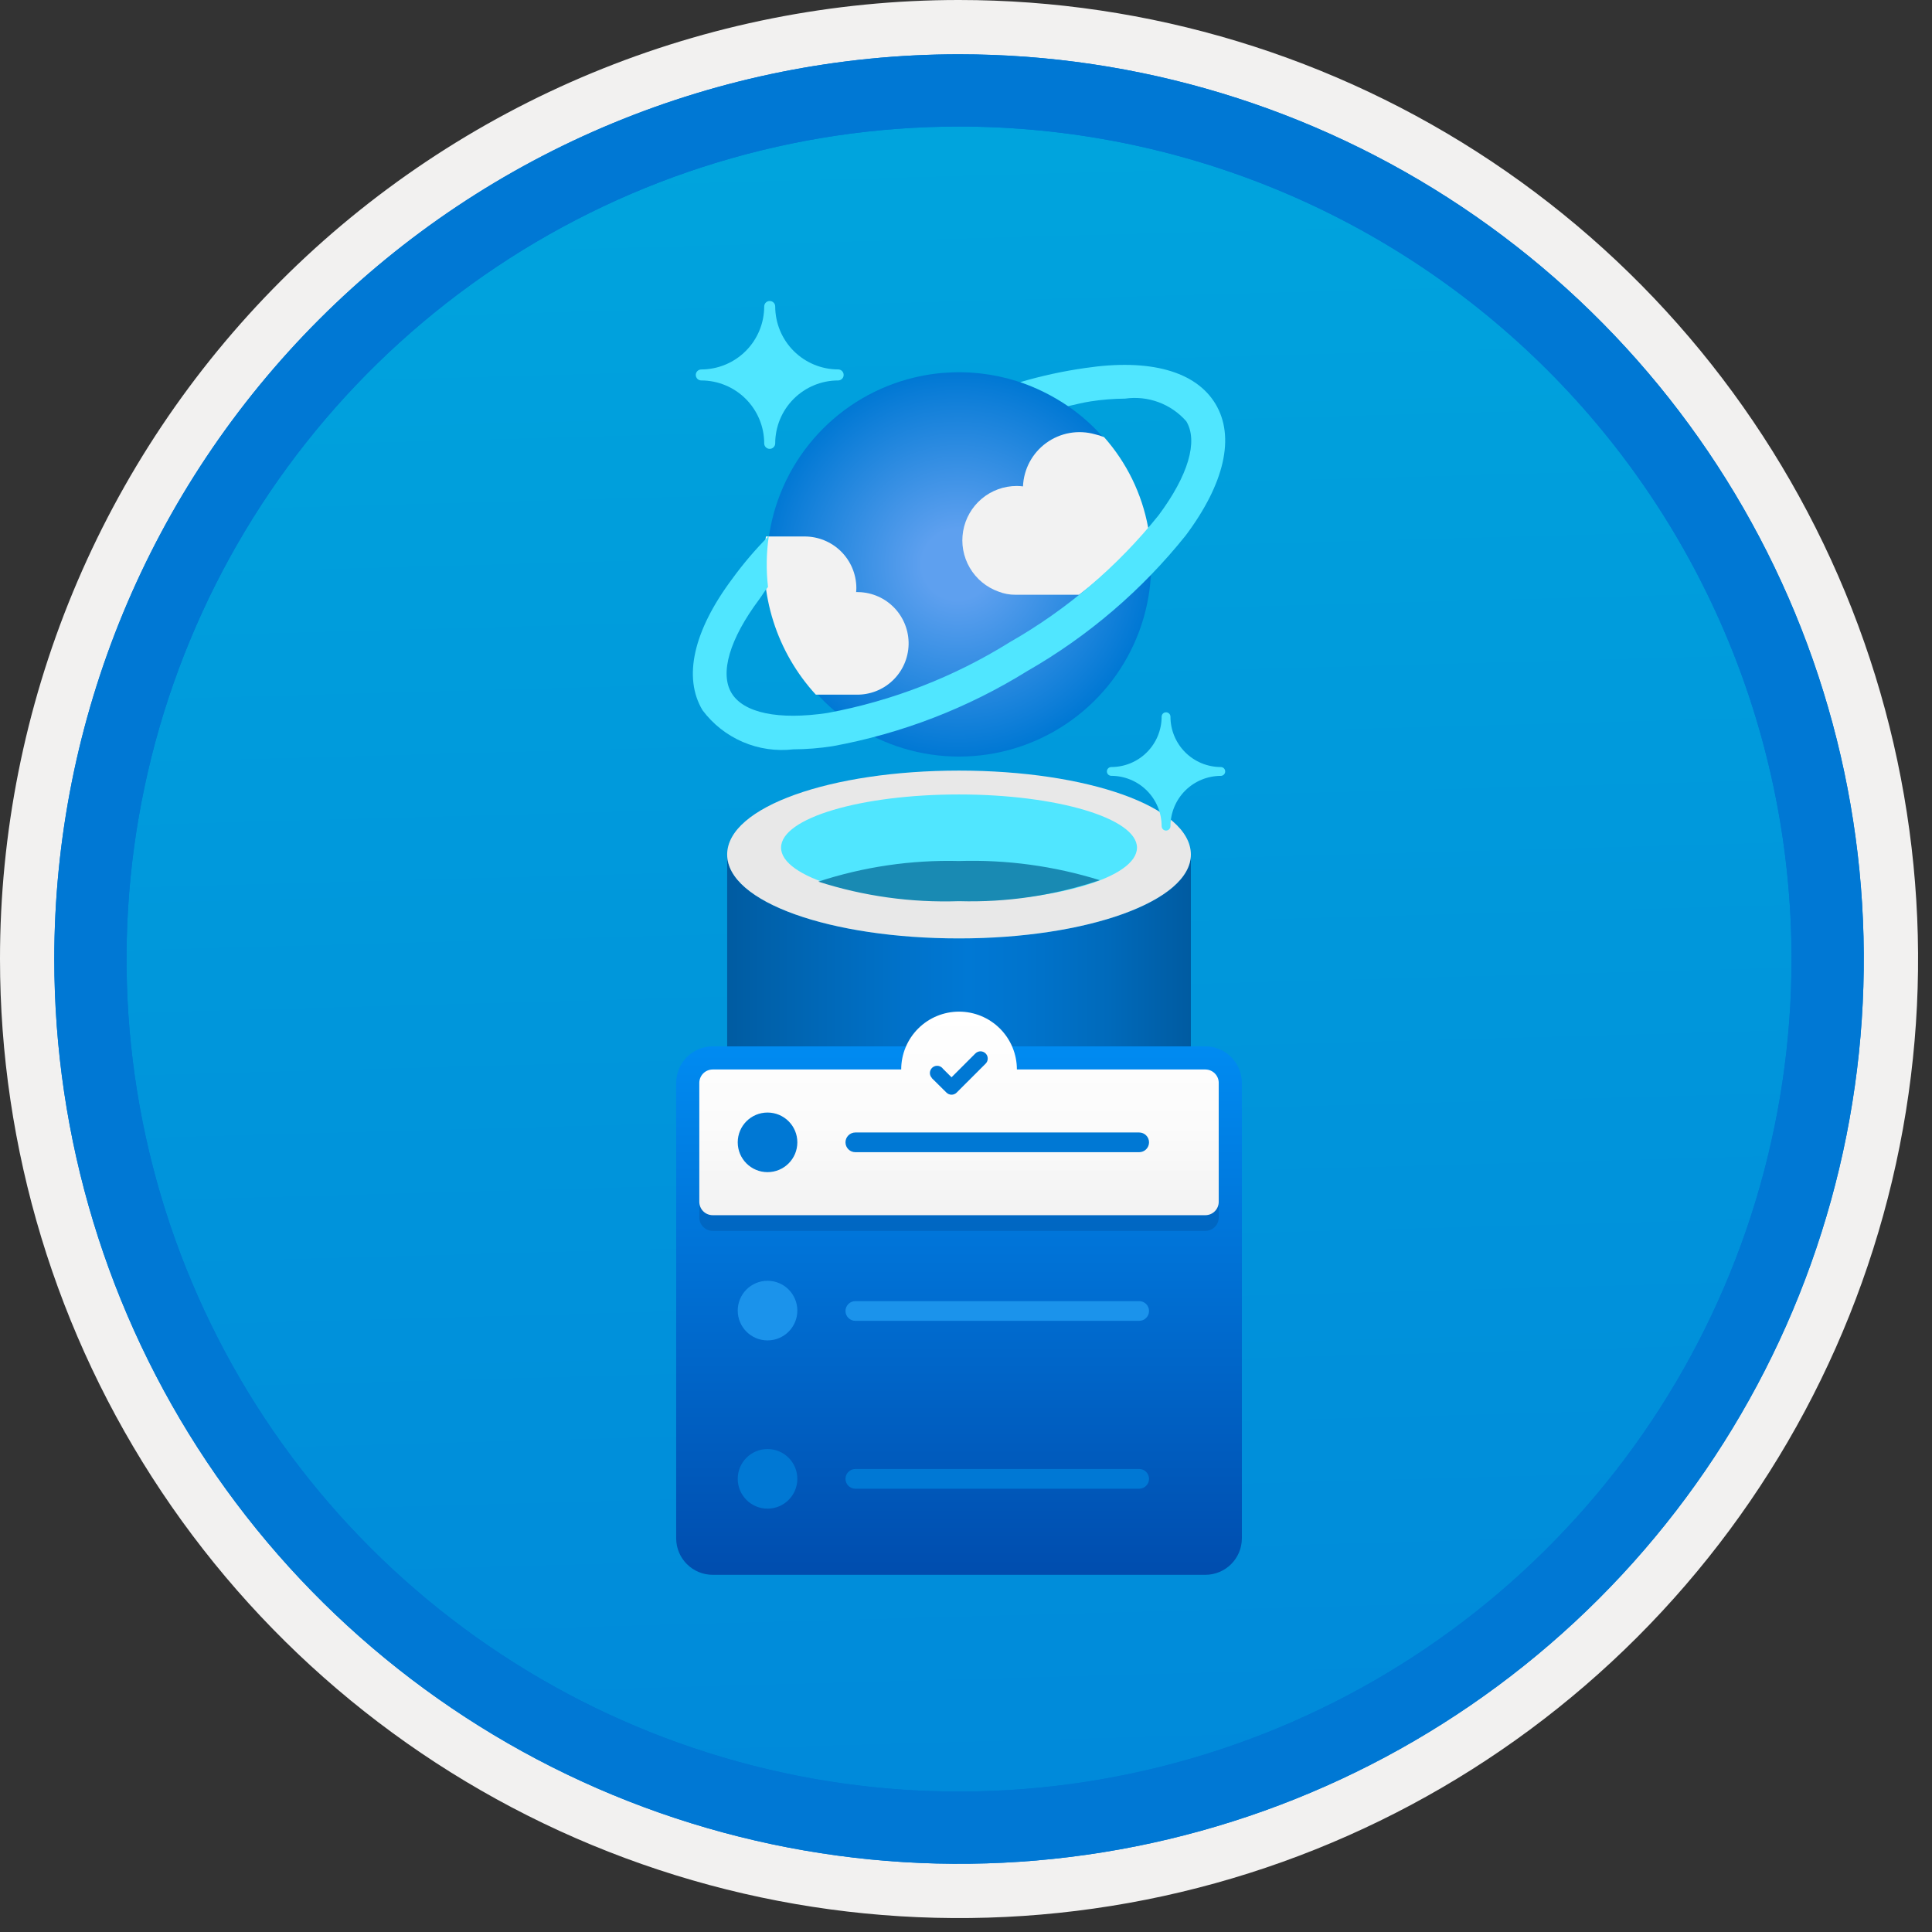 <svg width="100" height="100" viewBox="0 0 100 100" fill="none" xmlns="http://www.w3.org/2000/svg">
<rect x="0" y="0" width="100" height="100" fill="#333333" stroke="none"/>
<g clip-path="url(#clip0_374_3617)">
<path d="M49.64 96.45C40.382 96.45 31.332 93.704 23.634 88.561C15.936 83.417 9.936 76.107 6.393 67.553C2.85 59 1.923 49.588 3.73 40.508C5.536 31.427 9.994 23.087 16.54 16.54C23.087 9.994 31.428 5.535 40.508 3.729C49.588 1.923 59 2.85 67.553 6.393C76.107 9.936 83.418 15.936 88.561 23.634C93.705 31.331 96.45 40.382 96.45 49.64C96.451 55.787 95.24 61.874 92.888 67.554C90.535 73.233 87.088 78.394 82.741 82.74C78.394 87.087 73.234 90.535 67.554 92.888C61.875 95.24 55.787 96.45 49.64 96.45V96.45Z" fill="url(#paint0_linear_374_3617)"/>
<path fill-rule="evenodd" clip-rule="evenodd" d="M95.54 49.64C95.54 58.718 92.848 67.592 87.805 75.141C82.761 82.689 75.592 88.572 67.205 92.046C58.818 95.52 49.589 96.429 40.685 94.658C31.782 92.887 23.603 88.515 17.184 82.096C10.765 75.677 6.393 67.498 4.622 58.594C2.851 49.691 3.76 40.462 7.234 32.075C10.708 23.688 16.591 16.519 24.139 11.475C31.688 6.432 40.562 3.74 49.64 3.74C55.668 3.74 61.636 4.927 67.205 7.234C72.774 9.54 77.834 12.921 82.096 17.184C86.359 21.446 89.739 26.506 92.046 32.075C94.353 37.644 95.54 43.612 95.54 49.64V49.64ZM49.64 -0C59.458 -0 69.055 2.911 77.219 8.366C85.382 13.82 91.744 21.573 95.501 30.643C99.258 39.714 100.242 49.695 98.326 59.324C96.411 68.953 91.683 77.798 84.741 84.741C77.799 91.683 68.954 96.411 59.324 98.326C49.695 100.241 39.714 99.258 30.644 95.501C21.573 91.744 13.82 85.382 8.366 77.218C2.911 69.055 -1.61629e-06 59.458 3.61524e-07 49.64C-0.001 43.121 1.283 36.666 3.777 30.642C6.271 24.62 9.928 19.147 14.537 14.537C19.147 9.928 24.62 6.271 30.643 3.777C36.666 1.283 43.121 -0.001 49.64 -0V-0Z" fill="#F2F1F0"/>
<path fill-rule="evenodd" clip-rule="evenodd" d="M92.73 49.64C92.73 58.162 90.202 66.493 85.468 73.579C80.733 80.666 74.003 86.189 66.129 89.45C58.256 92.711 49.592 93.565 41.233 91.902C32.874 90.239 25.197 86.135 19.17 80.109C13.144 74.083 9.04 66.405 7.378 58.046C5.715 49.688 6.568 41.024 9.83 33.15C13.091 25.276 18.614 18.547 25.7 13.812C32.786 9.077 41.117 6.55 49.64 6.55C55.298 6.55 60.902 7.664 66.13 9.829C71.358 11.995 76.108 15.169 80.11 19.17C84.111 23.171 87.285 27.922 89.45 33.15C91.616 38.378 92.73 43.981 92.73 49.64ZM49.64 2.81C58.902 2.81 67.956 5.557 75.657 10.702C83.358 15.848 89.36 23.162 92.905 31.719C96.449 40.276 97.377 49.692 95.57 58.776C93.763 67.86 89.303 76.204 82.753 82.754C76.204 89.303 67.86 93.763 58.776 95.57C49.691 97.377 40.276 96.45 31.718 92.905C23.161 89.361 15.848 83.359 10.702 75.657C5.556 67.956 2.81 58.902 2.81 49.64C2.811 37.22 7.745 25.31 16.527 16.527C25.309 7.745 37.22 2.811 49.64 2.81V2.81Z" fill="#0078D4"/>
<path fill-rule="evenodd" clip-rule="evenodd" d="M92.73 49.64C92.73 58.162 90.202 66.493 85.468 73.579C80.733 80.665 74.003 86.189 66.129 89.45C58.256 92.711 49.592 93.565 41.233 91.902C32.874 90.239 25.197 86.135 19.17 80.109C13.144 74.083 9.04 66.405 7.378 58.046C5.715 49.688 6.568 41.024 9.83 33.15C13.091 25.276 18.614 18.547 25.7 13.812C32.786 9.077 41.117 6.55 49.64 6.55C55.298 6.55 60.902 7.664 66.13 9.829C71.358 11.995 76.108 15.169 80.11 19.17C84.111 23.171 87.285 27.922 89.45 33.15C91.616 38.378 92.73 43.981 92.73 49.64V49.64ZM49.64 2.81C58.902 2.81 67.956 5.556 75.657 10.702C83.358 15.848 89.36 23.162 92.905 31.719C96.449 40.276 97.377 49.692 95.57 58.776C93.763 67.86 89.303 76.204 82.753 82.754C76.204 89.303 67.86 93.763 58.776 95.57C49.691 97.377 40.276 96.45 31.718 92.905C23.161 89.361 15.848 83.358 10.702 75.657C5.556 67.956 2.81 58.902 2.81 49.64C2.811 37.22 7.745 25.309 16.527 16.527C25.309 7.745 37.22 2.811 49.64 2.81V2.81Z" fill="#0078D4"/>
<path d="M49.639 48.572C43.011 48.572 37.638 46.7 37.638 44.229V67.369C37.638 69.747 42.918 71.675 49.47 71.713H49.639C56.266 71.713 61.639 69.84 61.639 67.369V44.229C61.639 46.644 56.266 48.572 49.639 48.572Z" fill="url(#paint1_linear_374_3617)"/>
<path d="M61.639 44.229C61.639 46.644 56.266 48.572 49.639 48.572C43.011 48.572 37.638 46.7 37.638 44.229C37.638 41.758 43.011 39.886 49.639 39.886C56.266 39.886 61.639 41.758 61.639 44.229Z" fill="#E8E8E8"/>
<path d="M58.85 43.873C58.85 45.408 54.712 46.644 49.639 46.644C44.565 46.644 40.428 45.408 40.428 43.873C40.428 42.338 44.565 41.121 49.639 41.121C54.712 41.121 58.85 42.357 58.85 43.873Z" fill="#50E6FF"/>
<path d="M49.639 44.566C47.168 44.503 44.705 44.864 42.356 45.633C44.707 46.388 47.171 46.73 49.639 46.644C52.112 46.717 54.578 46.349 56.922 45.558C54.566 44.825 52.105 44.489 49.639 44.566V44.566Z" fill="#198AB3"/>
<path d="M39.84 23.233C39.765 23.233 39.693 23.204 39.639 23.151C39.586 23.098 39.555 23.026 39.555 22.951V22.948C39.554 22.084 39.21 21.257 38.6 20.647C37.989 20.036 37.162 19.693 36.299 19.692C36.223 19.692 36.151 19.662 36.097 19.609C36.044 19.555 36.014 19.483 36.013 19.408V19.408C36.013 19.332 36.044 19.26 36.097 19.206C36.151 19.153 36.223 19.123 36.299 19.123C37.162 19.121 37.99 18.778 38.6 18.167C39.211 17.556 39.554 16.728 39.555 15.865C39.554 15.79 39.584 15.717 39.637 15.664C39.69 15.61 39.762 15.58 39.837 15.58H39.84C39.915 15.579 39.988 15.609 40.041 15.662C40.095 15.714 40.125 15.786 40.125 15.862V15.865C40.127 16.728 40.47 17.555 41.081 18.166C41.691 18.776 42.518 19.12 43.382 19.121C43.457 19.121 43.529 19.15 43.583 19.203C43.636 19.256 43.666 19.328 43.667 19.403V19.406C43.667 19.482 43.638 19.554 43.585 19.607C43.532 19.661 43.46 19.691 43.385 19.692H43.382C42.518 19.692 41.691 20.036 41.08 20.646C40.47 21.257 40.126 22.084 40.125 22.948C40.125 23.023 40.095 23.096 40.041 23.149C39.988 23.202 39.916 23.233 39.84 23.233V23.233Z" fill="#50E6FF"/>
<path d="M60.354 42.99C60.294 42.99 60.235 42.966 60.193 42.923C60.15 42.88 60.126 42.822 60.126 42.762C60.125 42.071 59.85 41.409 59.362 40.921C58.873 40.433 58.212 40.158 57.521 40.157C57.461 40.157 57.403 40.133 57.36 40.091C57.317 40.048 57.293 39.99 57.292 39.93V39.93C57.292 39.87 57.317 39.811 57.359 39.769C57.402 39.726 57.46 39.702 57.521 39.702C58.212 39.701 58.874 39.427 59.362 38.938C59.851 38.45 60.125 37.788 60.126 37.097C60.126 37.036 60.15 36.978 60.193 36.935C60.235 36.893 60.294 36.868 60.354 36.868C60.415 36.868 60.473 36.893 60.516 36.935C60.559 36.978 60.583 37.036 60.583 37.097C60.583 37.788 60.858 38.45 61.346 38.938C61.834 39.427 62.497 39.701 63.187 39.702C63.248 39.702 63.306 39.725 63.349 39.768C63.392 39.811 63.416 39.869 63.416 39.93C63.416 39.99 63.392 40.048 63.349 40.092C63.307 40.134 63.249 40.159 63.188 40.159H63.187C62.497 40.16 61.835 40.434 61.346 40.922C60.858 41.411 60.584 42.073 60.583 42.763C60.582 42.824 60.558 42.881 60.515 42.924C60.472 42.966 60.414 42.99 60.354 42.99V42.99Z" fill="#50E6FF"/>
<path d="M59.314 26.902C59.771 28.816 59.65 30.822 58.967 32.667C58.284 34.512 57.07 36.113 55.477 37.267C53.884 38.422 51.984 39.078 50.019 39.153C48.053 39.228 46.109 38.719 44.432 37.689C42.756 36.659 41.423 35.155 40.601 33.368C39.78 31.581 39.507 29.59 39.817 27.647C40.127 25.704 41.005 23.897 42.343 22.454C43.679 21.011 45.414 19.996 47.328 19.539H47.328C49.894 18.926 52.598 19.358 54.846 20.738C57.093 22.119 58.701 24.337 59.314 26.902V26.902Z" fill="url(#paint2_radial_374_3617)"/>
<path d="M44.305 35.955C45.009 35.973 45.692 35.711 46.202 35.226C46.713 34.742 47.01 34.074 47.029 33.37C47.047 32.666 46.785 31.984 46.301 31.473C45.816 30.962 45.148 30.665 44.444 30.647C44.401 30.645 44.357 30.645 44.313 30.646C44.321 30.571 44.325 30.495 44.325 30.419C44.318 29.711 44.031 29.034 43.527 28.537C43.022 28.04 42.341 27.764 41.633 27.768H39.642C39.448 29.238 39.578 30.734 40.025 32.148C40.472 33.563 41.224 34.862 42.227 35.955H44.305Z" fill="#F2F2F2"/>
<path d="M59.437 27.364C59.439 27.34 59.435 27.316 59.425 27.293C59.105 25.559 58.317 23.945 57.147 22.625C56.995 22.564 56.838 22.515 56.678 22.479C56.252 22.358 55.804 22.334 55.368 22.411C54.932 22.488 54.519 22.663 54.16 22.922C53.801 23.181 53.506 23.519 53.296 23.909C53.087 24.299 52.968 24.732 52.95 25.175C52.843 25.162 52.735 25.155 52.626 25.154C51.962 25.154 51.32 25.388 50.812 25.816C50.304 26.244 49.964 26.837 49.852 27.491C49.739 28.145 49.861 28.818 50.197 29.391C50.532 29.964 51.059 30.4 51.685 30.622C51.964 30.732 52.261 30.787 52.562 30.784H55.852C57.173 29.784 58.376 28.637 59.437 27.364V27.364Z" fill="#F2F2F2"/>
<path d="M62.915 20.909C61.895 19.212 59.511 18.55 56.181 19.047C55.039 19.208 53.912 19.453 52.806 19.779C53.683 20.082 54.516 20.5 55.283 21.022C55.673 20.936 56.066 20.834 56.442 20.777C57.033 20.685 57.631 20.637 58.229 20.633C58.815 20.549 59.412 20.612 59.966 20.817C60.521 21.023 61.015 21.363 61.404 21.808V21.808C62.025 22.842 61.502 24.611 59.968 26.671C57.837 29.323 55.226 31.55 52.271 33.236C49.383 35.039 46.18 36.283 42.832 36.903C40.297 37.282 38.485 36.903 37.864 35.872C37.243 34.841 37.767 33.068 39.3 31.018C39.49 30.763 39.537 30.638 39.752 30.382C39.651 29.503 39.665 28.615 39.794 27.74C39.105 28.431 38.471 29.175 37.898 29.964C35.89 32.65 35.346 35.065 36.363 36.762C36.901 37.481 37.618 38.047 38.443 38.402C39.268 38.757 40.172 38.889 41.064 38.786C41.742 38.782 42.42 38.728 43.091 38.624C46.666 37.971 50.085 36.652 53.171 34.734C56.322 32.93 59.105 30.548 61.374 27.713C63.388 25.021 63.933 22.607 62.915 20.909Z" fill="#50E6FF"/>
<path d="M62.387 54.159H36.89C35.846 54.159 34.999 55.006 34.999 56.051V79.621C34.999 80.666 35.846 81.512 36.89 81.512H62.387C63.432 81.512 64.279 80.666 64.279 79.621V56.051C64.279 55.006 63.432 54.159 62.387 54.159Z" fill="url(#paint3_linear_374_3617)"/>
<path opacity="0.2" d="M62.387 63.711H36.89C36.799 63.711 36.709 63.693 36.625 63.658C36.54 63.623 36.464 63.572 36.399 63.507C36.335 63.443 36.284 63.366 36.249 63.282C36.214 63.198 36.196 63.108 36.196 63.017V56.863C36.196 56.772 36.214 56.681 36.249 56.597C36.284 56.513 36.335 56.437 36.399 56.372C36.464 56.308 36.54 56.257 36.625 56.222C36.709 56.187 36.799 56.169 36.89 56.169H62.387C62.479 56.169 62.569 56.187 62.653 56.222C62.737 56.257 62.814 56.308 62.878 56.372C62.943 56.437 62.994 56.513 63.029 56.597C63.064 56.681 63.082 56.772 63.082 56.863V63.017C63.082 63.108 63.064 63.198 63.029 63.282C62.994 63.366 62.943 63.443 62.878 63.507C62.814 63.572 62.737 63.623 62.653 63.658C62.569 63.693 62.479 63.711 62.387 63.711V63.711Z" fill="#003067"/>
<path fill-rule="evenodd" clip-rule="evenodd" d="M62.387 55.356H52.634C52.634 54.562 52.319 53.801 51.757 53.239C51.196 52.678 50.434 52.362 49.64 52.362C48.846 52.362 48.084 52.678 47.523 53.239C46.962 53.801 46.646 54.562 46.646 55.356H36.89C36.799 55.356 36.709 55.374 36.625 55.409C36.54 55.444 36.464 55.495 36.399 55.56C36.335 55.624 36.284 55.701 36.249 55.785C36.214 55.869 36.196 55.959 36.196 56.051V62.204C36.196 62.295 36.214 62.386 36.249 62.47C36.284 62.554 36.335 62.631 36.399 62.695C36.464 62.76 36.54 62.811 36.625 62.846C36.709 62.88 36.799 62.898 36.89 62.898H62.387C62.478 62.898 62.569 62.88 62.653 62.846C62.737 62.811 62.814 62.76 62.878 62.695C62.943 62.631 62.994 62.554 63.029 62.47C63.064 62.386 63.082 62.295 63.081 62.204V56.051C63.082 55.959 63.064 55.869 63.029 55.785C62.994 55.701 62.943 55.624 62.878 55.56C62.814 55.495 62.737 55.444 62.653 55.409C62.569 55.374 62.478 55.356 62.387 55.356V55.356Z" fill="url(#paint4_linear_374_3617)"/>
<path d="M39.727 60.67C40.58 60.67 41.27 59.98 41.27 59.127C41.27 58.275 40.58 57.585 39.727 57.585C38.875 57.585 38.185 58.275 38.185 59.127C38.185 59.98 38.875 60.67 39.727 60.67Z" fill="#0078D4"/>
<path d="M39.727 69.379C40.58 69.379 41.27 68.688 41.27 67.836C41.27 66.984 40.58 66.293 39.727 66.293C38.875 66.293 38.185 66.984 38.185 67.836C38.185 68.688 38.875 69.379 39.727 69.379Z" fill="#1B93EB"/>
<path d="M39.727 78.087C40.58 78.087 41.27 77.397 41.27 76.544C41.27 75.692 40.58 75.002 39.727 75.002C38.875 75.002 38.185 75.692 38.185 76.544C38.185 77.397 38.875 78.087 39.727 78.087Z" fill="#0078D4"/>
<path d="M58.964 59.637H44.272C44.137 59.637 44.007 59.584 43.912 59.488C43.816 59.392 43.762 59.263 43.762 59.127C43.762 58.992 43.816 58.862 43.912 58.767C44.007 58.671 44.137 58.617 44.272 58.617H58.964C59.099 58.617 59.229 58.671 59.324 58.767C59.42 58.862 59.474 58.992 59.474 59.127C59.474 59.263 59.42 59.392 59.324 59.488C59.229 59.584 59.099 59.637 58.964 59.637V59.637Z" fill="#0078D4"/>
<path d="M58.964 68.366H44.272C44.205 68.366 44.139 68.353 44.077 68.327C44.015 68.301 43.959 68.264 43.912 68.216C43.864 68.169 43.827 68.113 43.801 68.051C43.775 67.989 43.762 67.923 43.762 67.856C43.762 67.789 43.775 67.723 43.801 67.661C43.827 67.599 43.864 67.543 43.912 67.495C43.959 67.448 44.015 67.41 44.077 67.385C44.139 67.359 44.205 67.346 44.272 67.346H58.964C59.031 67.346 59.097 67.359 59.159 67.385C59.221 67.41 59.277 67.448 59.324 67.495C59.372 67.543 59.409 67.599 59.435 67.661C59.461 67.723 59.474 67.789 59.474 67.856C59.474 67.923 59.461 67.989 59.435 68.051C59.409 68.113 59.372 68.169 59.324 68.216C59.277 68.264 59.221 68.301 59.159 68.327C59.097 68.353 59.031 68.366 58.964 68.366V68.366Z" fill="#1B93EB"/>
<path d="M58.964 77.055H44.272C44.205 77.055 44.139 77.041 44.077 77.016C44.015 76.99 43.959 76.953 43.912 76.905C43.864 76.858 43.827 76.802 43.801 76.74C43.775 76.678 43.762 76.612 43.762 76.545C43.762 76.478 43.775 76.411 43.801 76.35C43.827 76.288 43.864 76.231 43.912 76.184C43.959 76.137 44.015 76.099 44.077 76.073C44.139 76.048 44.205 76.035 44.272 76.035H58.964C59.031 76.035 59.097 76.048 59.159 76.073C59.221 76.099 59.277 76.137 59.324 76.184C59.372 76.231 59.409 76.288 59.435 76.35C59.461 76.411 59.474 76.478 59.474 76.545C59.474 76.612 59.461 76.678 59.435 76.74C59.409 76.802 59.372 76.858 59.324 76.905C59.277 76.953 59.221 76.99 59.159 77.016C59.097 77.041 59.031 77.055 58.964 77.055V77.055Z" fill="#0078D4"/>
<path fill-rule="evenodd" clip-rule="evenodd" d="M51.016 54.526C50.945 54.456 50.85 54.416 50.751 54.416C50.651 54.416 50.556 54.456 50.486 54.526L49.251 55.76L48.806 55.318C48.795 55.302 48.783 55.288 48.77 55.274C48.7 55.205 48.606 55.165 48.507 55.165C48.408 55.164 48.314 55.203 48.243 55.272C48.173 55.341 48.133 55.436 48.131 55.534C48.13 55.633 48.168 55.728 48.237 55.799L48.232 55.804L48.988 56.552C49.058 56.622 49.153 56.662 49.253 56.662C49.352 56.662 49.447 56.622 49.517 56.552L51.014 55.056L51.016 55.055C51.05 55.02 51.078 54.979 51.097 54.934C51.115 54.888 51.125 54.84 51.125 54.791C51.125 54.741 51.115 54.693 51.097 54.647C51.078 54.602 51.05 54.561 51.016 54.526V54.526Z" fill="#0078D4"/>
</g>
<defs>
<linearGradient id="paint0_linear_374_3617" x1="47.87" y1="-15.153" x2="51.852" y2="130.615" gradientUnits="userSpaceOnUse">
<stop stop-color="#00ABDE"/>
<stop offset="1" stop-color="#007ED8"/>
</linearGradient>
<linearGradient id="paint1_linear_374_3617" x1="37.638" y1="57.971" x2="61.639" y2="57.971" gradientUnits="userSpaceOnUse">
<stop stop-color="#005BA1"/>
<stop offset="0.07" stop-color="#0060A9"/>
<stop offset="0.36" stop-color="#0071C8"/>
<stop offset="0.52" stop-color="#0078D4"/>
<stop offset="0.64" stop-color="#0074CD"/>
<stop offset="0.82" stop-color="#006ABB"/>
<stop offset="1" stop-color="#005BA1"/>
</linearGradient>
<radialGradient id="paint2_radial_374_3617" cx="0" cy="0" r="1" gradientUnits="userSpaceOnUse" gradientTransform="translate(49.563 29.214) scale(9.999 9.912)">
<stop offset="0.183" stop-color="#5EA0EF"/>
<stop offset="1" stop-color="#0078D4"/>
</radialGradient>
<linearGradient id="paint3_linear_374_3617" x1="49.639" y1="81.512" x2="49.639" y2="54.11" gradientUnits="userSpaceOnUse">
<stop stop-color="#004DAE"/>
<stop offset="1" stop-color="#008BF1"/>
</linearGradient>
<linearGradient id="paint4_linear_374_3617" x1="49.639" y1="62.898" x2="49.639" y2="52.362" gradientUnits="userSpaceOnUse">
<stop stop-color="#F2F2F2"/>
<stop offset="0.44" stop-color="#FBFBFB"/>
<stop offset="1" stop-color="white"/>
</linearGradient>
<clipPath id="clip0_374_3617">
<rect width="99.28" height="99.28" fill="white"/>
</clipPath>
</defs>
</svg>
